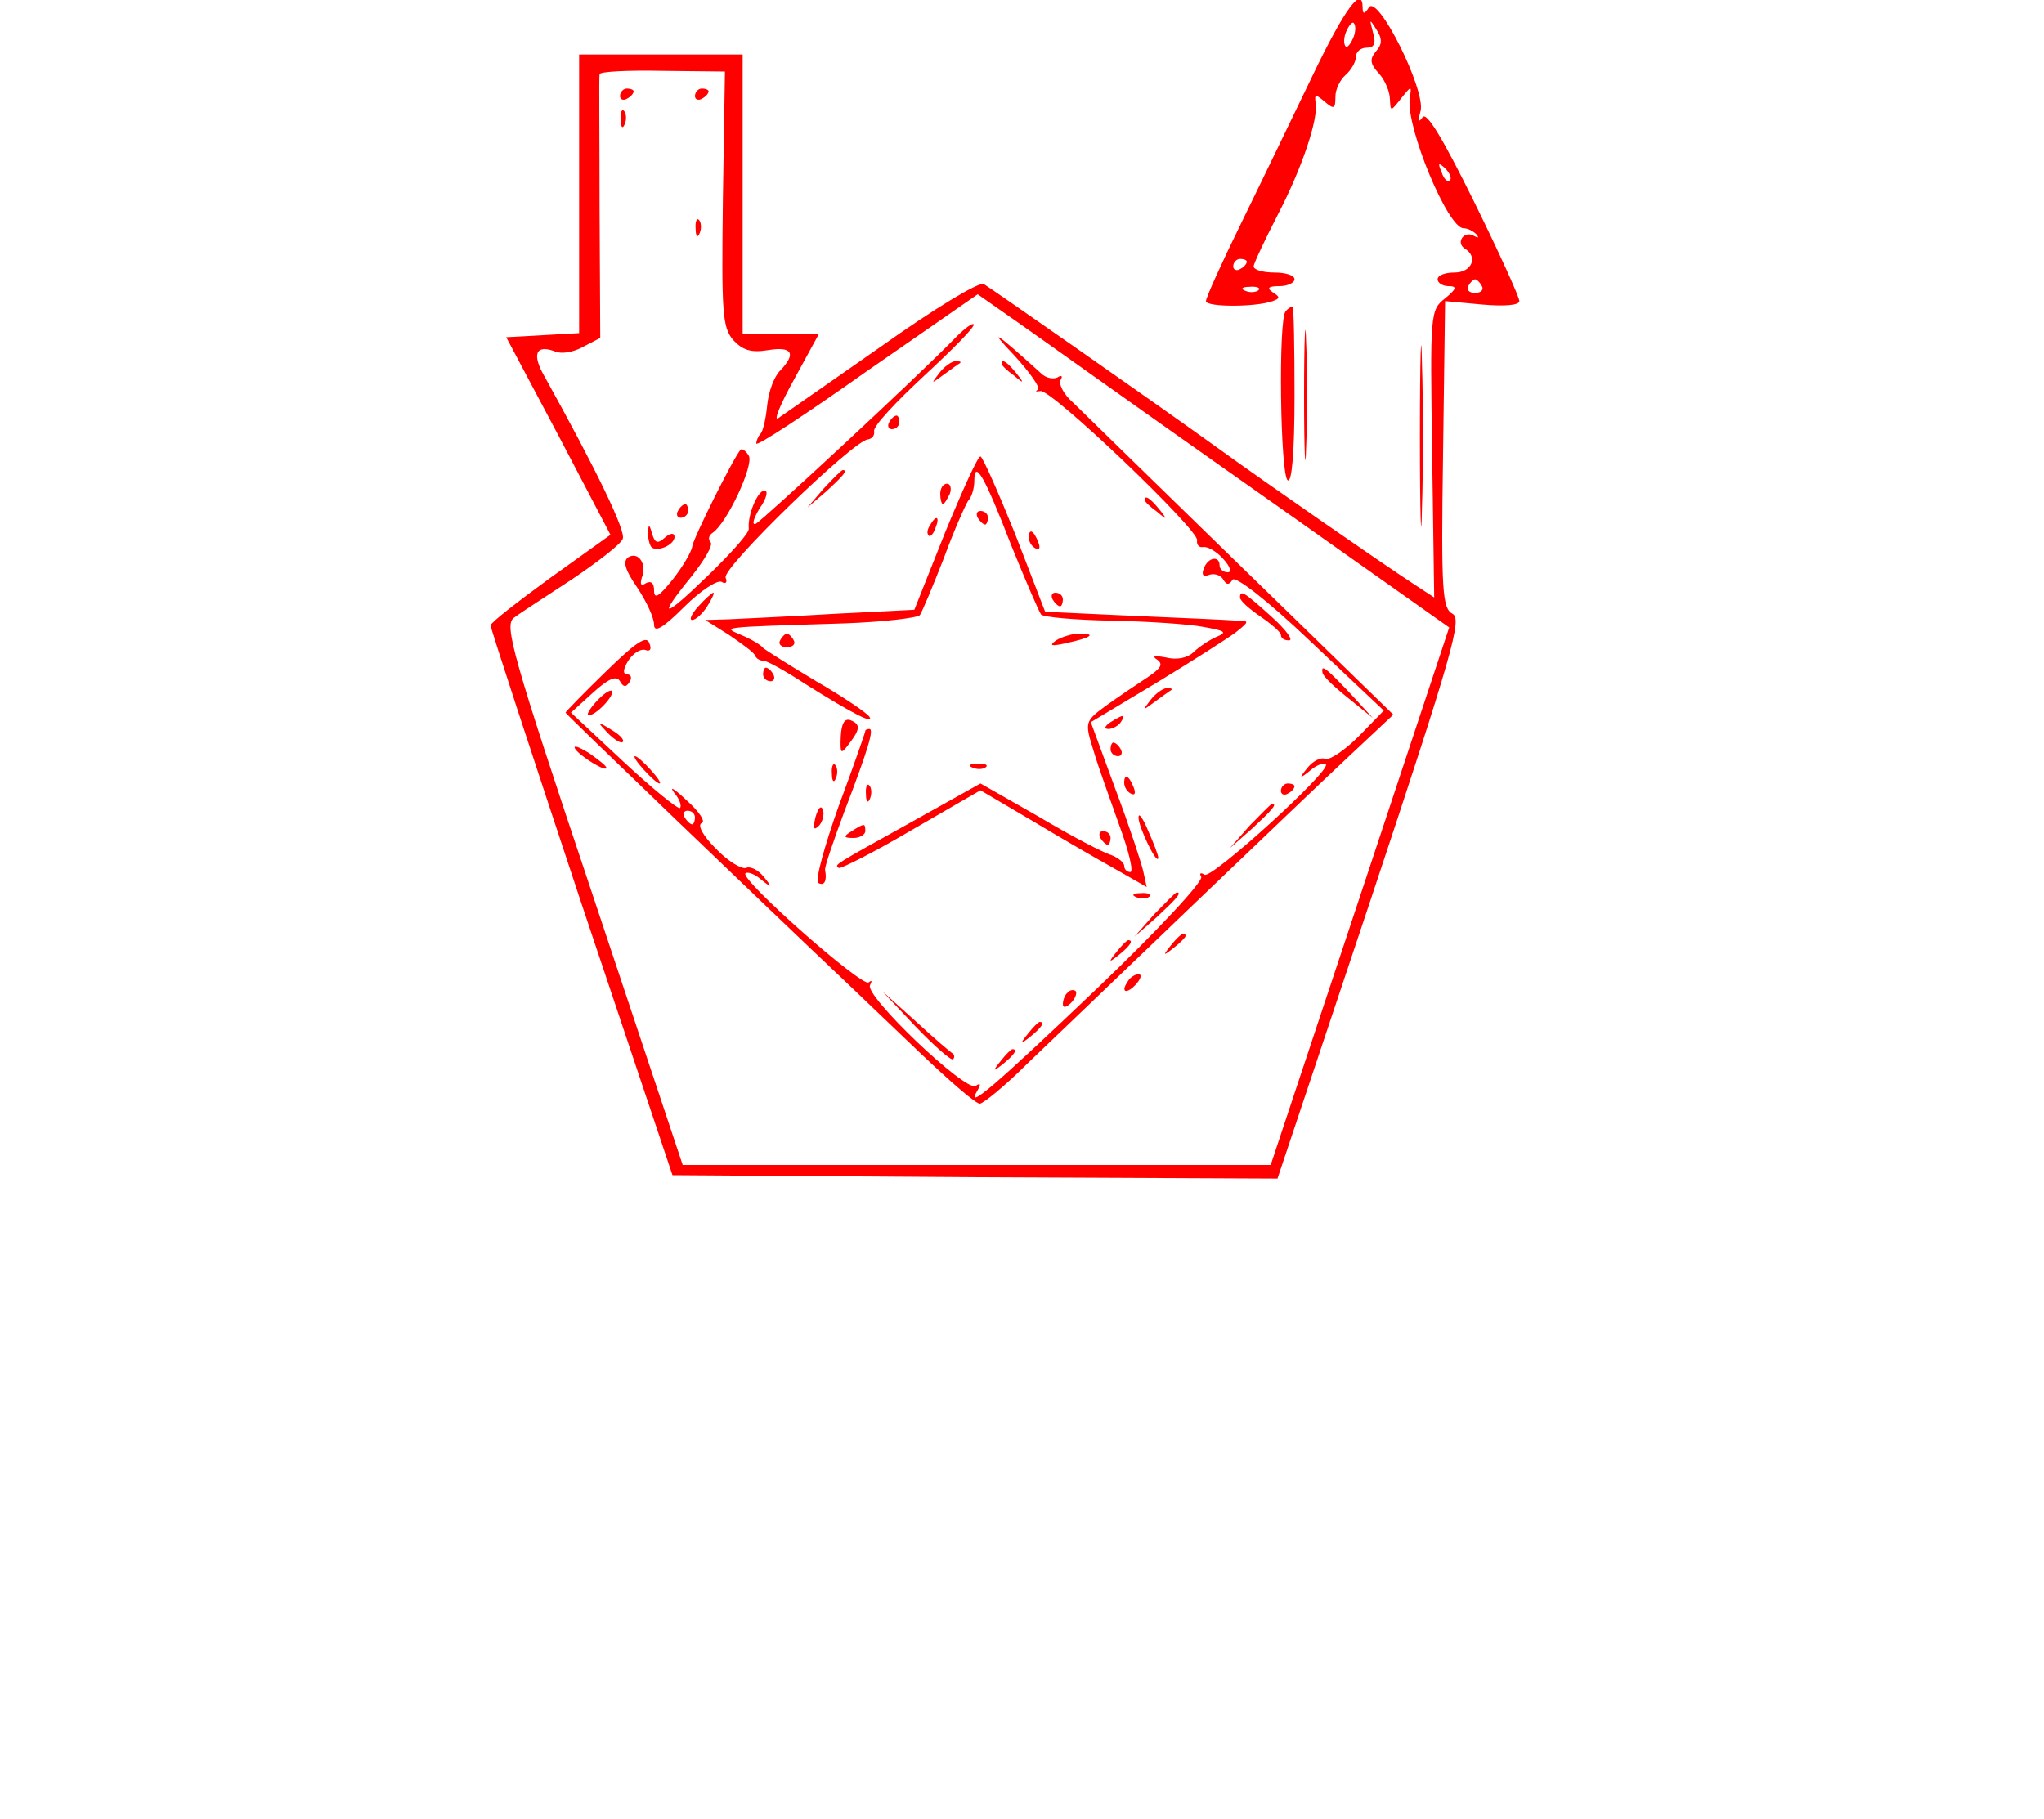 <?xml version="1.0" standalone="no"?>
<!DOCTYPE svg PUBLIC "-//W3C//DTD SVG 20010904//EN"
 "http://www.w3.org/TR/2001/REC-SVG-20010904/DTD/svg10.dtd">
<svg version="1.0" xmlns="http://www.w3.org/2000/svg"
 width="300pt" height="267pt" viewBox="0 0 300 267"
 preserveAspectRatio="xMidYMid meet">
<g transform="translate(0,267) scale(0.1,-0.1)"
fill="#ff0000" stroke="none">
<path d="M1926 2558 c-30 -62 -77 -160 -105 -217 -28 -57 -51 -108 -51 -113 0
-9 73 -9 98 0 11 4 11 6 0 13 -9 6 -7 9 10 9 12 0 22 5 22 10 0 6 -13 10 -30
10 -16 0 -30 4 -30 9 0 4 16 38 35 75 36 69 60 141 56 165 -2 13 0 13 13 2 14
-12 16 -11 16 7 0 11 7 25 15 32 8 7 15 19 15 26 0 8 7 14 16 14 11 0 14 6 9
23 -5 19 -5 20 5 4 9 -14 9 -22 -1 -33 -9 -11 -8 -18 5 -32 9 -10 16 -27 16
-38 1 -18 1 -18 16 1 16 20 16 20 13 0 -5 -43 56 -190 79 -190 6 0 14 -4 19
-9 4 -5 3 -6 -4 -2 -14 8 -27 -10 -13 -19 20 -12 10 -35 -15 -35 -14 0 -25 -4
-25 -10 0 -5 7 -10 16 -10 13 0 12 -4 -5 -18 -22 -17 -22 -22 -19 -228 l3
-211 -32 21 c-43 28 -212 145 -288 200 -90 65 -328 231 -341 239 -7 4 -74 -37
-150 -91 -77 -54 -145 -101 -152 -106 -7 -4 4 22 24 58 l36 66 -56 0 -56 0 0
205 0 205 -120 0 -120 0 0 -205 0 -204 -53 -3 -54 -3 77 -145 76 -145 -88 -63
c-48 -35 -88 -66 -88 -70 0 -4 60 -187 133 -407 l134 -400 444 -3 444 -2 137
410 c121 364 134 411 120 419 -15 8 -17 32 -14 234 l3 225 54 -5 c34 -3 55 -1
55 5 0 6 -30 72 -67 147 -46 93 -69 131 -75 123 -6 -9 -7 -5 -3 9 8 30 -63
173 -76 152 -6 -10 -9 -10 -9 -1 0 35 -26 0 -74 -100z m60 56 c-4 -9 -9 -15
-11 -12 -3 3 -3 13 1 22 4 9 9 15 11 12 3 -3 3 -13 -1 -22z m-925 -236 c-2
-166 -1 -188 15 -207 14 -15 26 -19 51 -15 36 6 42 -5 18 -30 -9 -9 -17 -31
-19 -51 -2 -20 -6 -38 -10 -42 -3 -3 -6 -10 -6 -14 0 -5 73 43 162 106 l163
113 60 -42 c33 -23 170 -121 305 -216 135 -95 263 -186 286 -202 l41 -29 -131
-395 -131 -394 -431 0 -432 0 -132 396 c-119 355 -130 396 -116 407 9 7 48 32
86 57 37 25 71 51 74 59 5 11 -38 100 -114 237 -20 34 -14 49 15 38 9 -4 27
-1 41 7 l25 13 -1 190 c0 105 -1 194 0 197 0 4 41 6 92 5 l92 -1 -3 -187z
m1067 27 c-3 -3 -9 2 -12 12 -6 14 -5 15 5 6 7 -7 10 -15 7 -18z m-298 -119
c0 -3 -4 -8 -10 -11 -5 -3 -10 -1 -10 4 0 6 5 11 10 11 6 0 10 -2 10 -4z m345
-36 c3 -5 -1 -10 -10 -10 -9 0 -13 5 -10 10 3 6 8 10 10 10 2 0 7 -4 10 -10z
m-328 -6 c-3 -3 -12 -4 -19 -1 -8 3 -5 6 6 6 11 1 17 -2 13 -5z"/>
<path d="M910 2529 c0 -5 5 -7 10 -4 6 3 10 8 10 11 0 2 -4 4 -10 4 -5 0 -10
-5 -10 -11z"/>
<path d="M1020 2529 c0 -5 5 -7 10 -4 6 3 10 8 10 11 0 2 -4 4 -10 4 -5 0 -10
-5 -10 -11z"/>
<path d="M911 2494 c0 -11 3 -14 6 -6 3 7 2 16 -1 19 -3 4 -6 -2 -5 -13z"/>
<path d="M1021 2334 c0 -11 3 -14 6 -6 3 7 2 16 -1 19 -3 4 -6 -2 -5 -13z"/>
<path d="M1404 2176 c-56 -58 -286 -271 -295 -275 -6 -2 -3 8 6 23 10 14 13
26 7 26 -10 0 -25 -36 -23 -56 1 -6 -26 -36 -59 -68 -67 -65 -77 -66 -25 -2
19 24 32 46 28 50 -4 4 -3 10 3 14 21 14 61 100 53 113 -4 7 -10 11 -12 9 -11
-13 -69 -129 -71 -142 -1 -8 -14 -30 -29 -49 -20 -25 -27 -29 -27 -16 0 11 -4
15 -12 11 -7 -5 -9 -2 -6 8 8 20 -5 39 -20 30 -8 -6 -5 -18 13 -44 14 -21 25
-45 25 -55 0 -12 12 -6 44 26 24 24 49 40 55 37 6 -4 9 -1 6 6 -6 14 189 203
209 203 6 1 10 6 9 12 -2 7 32 43 74 82 42 39 75 72 72 75 -2 2 -13 -6 -25
-18z"/>
<path d="M1488 2149 c24 -26 40 -49 35 -51 -4 -3 -3 -3 4 -2 15 4 233 -204
230 -219 -1 -7 3 -11 9 -10 7 1 20 -7 29 -17 11 -12 13 -20 7 -20 -7 0 -12 5
-12 10 0 15 -17 12 -23 -4 -4 -10 -1 -13 7 -10 8 3 17 0 21 -6 5 -9 9 -9 14
-1 4 6 50 -29 115 -91 l107 -101 -37 -38 c-20 -20 -42 -35 -49 -33 -6 3 -18
-3 -26 -13 -13 -16 -12 -17 4 -4 9 8 20 12 23 9 8 -9 -167 -168 -178 -162 -6
4 -8 2 -5 -3 4 -6 -65 -80 -154 -165 -148 -141 -194 -181 -174 -148 5 9 4 11
-3 6 -15 -9 -164 133 -155 148 3 6 3 8 -2 4 -9 -8 -189 151 -181 160 3 3 14
-1 23 -9 16 -13 17 -12 4 4 -8 10 -20 16 -26 13 -7 -2 -27 10 -45 29 -18 18
-27 34 -20 37 6 2 -4 17 -22 33 -18 17 -26 22 -19 12 8 -9 12 -20 9 -23 -3 -2
-40 28 -83 68 l-77 72 32 29 c23 21 35 26 40 17 5 -9 9 -9 14 -1 4 6 2 11 -3
11 -7 0 -7 7 1 20 7 11 18 18 25 16 7 -3 10 1 6 10 -4 12 -20 1 -64 -42 -33
-32 -59 -59 -59 -60 0 -2 301 -291 410 -394 20 -19 71 -68 112 -107 42 -40 80
-73 86 -73 5 0 37 26 69 58 87 83 397 381 473 452 l65 61 -223 217 c-122 119
-234 228 -247 241 -14 12 -22 28 -18 34 3 5 1 7 -5 3 -6 -3 -17 -1 -24 6 -66
60 -80 69 -40 27z m-468 -679 c0 -5 -2 -10 -4 -10 -3 0 -8 5 -11 10 -3 6 -1
10 4 10 6 0 11 -4 11 -10z"/>
<path d="M1379 2123 c-13 -17 -13 -17 6 -3 11 8 22 16 24 17 2 2 0 3 -6 3 -6
0 -17 -8 -24 -17z"/>
<path d="M1470 2136 c0 -2 8 -10 18 -17 15 -13 16 -12 3 4 -13 16 -21 21 -21
13z"/>
<path d="M1305 2050 c-3 -5 -1 -10 4 -10 6 0 11 5 11 10 0 6 -2 10 -4 10 -3 0
-8 -4 -11 -10z"/>
<path d="M1387 1888 l-45 -113 -118 -6 c-66 -4 -135 -7 -154 -8 l-35 -1 35
-22 c19 -13 37 -26 38 -30 2 -5 8 -8 13 -8 5 0 32 -15 61 -34 70 -44 102 -60
94 -48 -3 5 -38 29 -78 52 -40 24 -75 46 -78 49 -3 4 -16 12 -30 18 -29 13
-42 12 149 18 57 2 107 8 111 12 3 4 19 42 35 83 15 41 32 79 36 85 5 5 9 18
9 29 0 33 15 7 54 -94 21 -52 41 -98 44 -102 4 -4 50 -8 102 -9 53 -1 114 -5
135 -9 34 -6 37 -8 20 -15 -11 -5 -26 -15 -34 -23 -9 -8 -24 -11 -40 -7 -16 3
-21 2 -13 -3 10 -7 6 -13 -15 -27 -15 -10 -42 -28 -60 -41 -31 -23 -31 -24
-18 -66 7 -24 25 -73 38 -110 14 -38 21 -68 16 -68 -5 0 -9 4 -9 9 0 5 -9 12
-19 16 -11 3 -59 28 -106 56 l-86 49 -102 -57 c-117 -65 -112 -62 -106 -67 2
-2 50 22 106 55 l102 59 73 -43 c40 -24 95 -56 122 -71 l49 -28 -5 23 c-3 13
-21 68 -41 121 l-36 98 95 57 c53 32 106 66 118 75 20 16 20 17 1 17 -11 1
-79 4 -150 7 l-131 6 -44 114 c-25 62 -48 114 -51 114 -4 0 -27 -51 -52 -112z"/>
<path d="M1209 1953 l-24 -28 28 24 c25 23 32 31 24 31 -2 0 -14 -12 -28 -27z"/>
<path d="M1380 1945 c0 -8 2 -15 4 -15 2 0 6 7 10 15 3 8 1 15 -4 15 -6 0 -10
-7 -10 -15z"/>
<path d="M1680 1936 c0 -2 8 -10 18 -17 15 -13 16 -12 3 4 -13 16 -21 21 -21
13z"/>
<path d="M995 1920 c-3 -5 -1 -10 4 -10 6 0 11 5 11 10 0 6 -2 10 -4 10 -3 0
-8 -4 -11 -10z"/>
<path d="M1435 1910 c3 -5 8 -10 11 -10 2 0 4 5 4 10 0 6 -5 10 -11 10 -5 0
-7 -4 -4 -10z"/>
<path d="M1365 1899 c-4 -6 -5 -12 -2 -15 2 -3 7 2 10 11 7 17 1 20 -8 4z"/>
<path d="M951 1889 c0 -9 2 -18 5 -22 8 -8 34 3 34 15 0 6 -6 6 -14 -1 -11
-10 -15 -8 -19 6 -4 14 -5 14 -6 2z"/>
<path d="M1510 1881 c0 -6 4 -13 10 -16 6 -3 7 1 4 9 -7 18 -14 21 -14 7z"/>
<path d="M1025 1780 c-10 -11 -14 -20 -9 -20 5 0 15 9 22 20 7 11 11 20 9 20
-2 0 -12 -9 -22 -20z"/>
<path d="M1545 1790 c3 -5 8 -10 11 -10 2 0 4 5 4 10 0 6 -5 10 -11 10 -5 0
-7 -4 -4 -10z"/>
<path d="M1820 1793 c0 -5 14 -17 30 -28 16 -11 30 -23 30 -27 0 -5 5 -8 12
-8 7 0 -5 16 -26 35 -40 36 -46 40 -46 28z"/>
<path d="M1145 1730 c-3 -5 1 -10 10 -10 9 0 13 5 10 10 -3 6 -8 10 -10 10 -2
0 -7 -4 -10 -10z"/>
<path d="M1550 1730 c-11 -8 -7 -9 15 -4 37 8 45 14 19 14 -10 0 -26 -5 -34
-10z"/>
<path d="M1120 1680 c0 -5 5 -10 11 -10 5 0 7 5 4 10 -3 6 -8 10 -11 10 -2 0
-4 -4 -4 -10z"/>
<path d="M1941 1683 c0 -5 17 -21 37 -37 l37 -30 -34 37 c-36 38 -42 42 -40
30z"/>
<path d="M875 1640 c-10 -11 -15 -20 -11 -20 11 0 39 30 34 36 -3 2 -13 -5
-23 -16z"/>
<path d="M1689 1643 c-13 -17 -13 -17 6 -3 11 8 22 16 24 17 2 2 0 3 -6 3 -6
0 -17 -8 -24 -17z"/>
<path d="M1234 1589 c-1 -26 0 -27 12 -11 17 22 17 29 2 35 -9 3 -13 -6 -14
-24z"/>
<path d="M1630 1610 c-9 -6 -10 -10 -3 -10 6 0 15 5 18 10 8 12 4 12 -15 0z"/>
<path d="M892 1594 c10 -10 20 -16 22 -13 3 3 -5 11 -17 18 -21 13 -21 12 -5
-5z"/>
<path d="M1270 1597 c0 -2 -17 -51 -39 -110 -21 -59 -35 -110 -30 -113 9 -5
13 3 10 19 -1 4 12 42 28 85 36 94 44 122 37 122 -3 0 -6 -1 -6 -3z"/>
<path d="M844 1571 c7 -11 46 -35 46 -28 0 3 -12 12 -26 22 -15 9 -23 12 -20
6z"/>
<path d="M1630 1570 c0 -5 5 -10 11 -10 5 0 7 5 4 10 -3 6 -8 10 -11 10 -2 0
-4 -4 -4 -10z"/>
<path d="M945 1540 c10 -11 20 -20 23 -20 3 0 -3 9 -13 20 -10 11 -20 20 -23
20 -3 0 3 -9 13 -20z"/>
<path d="M1221 1534 c0 -11 3 -14 6 -6 3 7 2 16 -1 19 -3 4 -6 -2 -5 -13z"/>
<path d="M1428 1543 c7 -3 16 -2 19 1 4 3 -2 6 -13 5 -11 0 -14 -3 -6 -6z"/>
<path d="M1650 1521 c0 -6 4 -13 10 -16 6 -3 7 1 4 9 -7 18 -14 21 -14 7z"/>
<path d="M1271 1504 c0 -11 3 -14 6 -6 3 7 2 16 -1 19 -3 4 -6 -2 -5 -13z"/>
<path d="M1880 1509 c0 -5 5 -7 10 -4 6 3 10 8 10 11 0 2 -4 4 -10 4 -5 0 -10
-5 -10 -11z"/>
<path d="M1197 1471 c-4 -17 -3 -21 5 -13 5 5 8 16 6 23 -3 8 -7 3 -11 -10z"/>
<path d="M1834 1458 l-29 -33 33 29 c30 28 37 36 29 36 -2 0 -16 -15 -33 -32z"/>
<path d="M1671 1470 c0 -14 28 -72 29 -59 0 4 -7 22 -15 40 -8 19 -14 27 -14
19z"/>
<path d="M1250 1450 c-13 -8 -12 -10 3 -10 9 0 17 5 17 10 0 12 -1 12 -20 0z"/>
<path d="M1615 1440 c3 -5 8 -10 11 -10 2 0 4 5 4 10 0 6 -5 10 -11 10 -5 0
-7 -4 -4 -10z"/>
<path d="M1668 1353 c7 -3 16 -2 19 1 4 3 -2 6 -13 5 -11 0 -14 -3 -6 -6z"/>
<path d="M1694 1328 l-29 -33 33 29 c30 28 37 36 29 36 -2 0 -16 -15 -33 -32z"/>
<path d="M1719 1283 c-13 -16 -12 -17 4 -4 9 7 17 15 17 17 0 8 -8 3 -21 -13z"/>
<path d="M1639 1273 c-13 -16 -12 -17 4 -4 16 13 21 21 13 21 -2 0 -10 -8 -17
-17z"/>
<path d="M1655 1229 c-11 -16 -1 -19 13 -3 7 8 8 14 3 14 -5 0 -13 -5 -16 -11z"/>
<path d="M1567 1213 c-4 -3 -7 -11 -7 -17 0 -6 5 -5 12 2 6 6 9 14 7 17 -3 3
-9 2 -12 -2z"/>
<path d="M1344 1163 c28 -29 52 -50 55 -48 2 3 2 6 0 8 -2 1 -27 22 -54 47
l-50 45 49 -52z"/>
<path d="M1509 1153 c-13 -16 -12 -17 4 -4 16 13 21 21 13 21 -2 0 -10 -8 -17
-17z"/>
<path d="M1469 1113 c-13 -16 -12 -17 4 -4 16 13 21 21 13 21 -2 0 -10 -8 -17
-17z"/>
<path d="M1914 2090 c0 -85 2 -120 3 -77 2 42 2 112 0 155 -1 42 -3 7 -3 -78z"/>
<path d="M2084 2030 c0 -118 2 -167 3 -107 2 59 2 155 0 215 -1 59 -3 10 -3
-108z"/>
<path d="M1887 2213 c-11 -10 -8 -241 3 -248 6 -4 10 40 10 124 0 72 -1 131
-3 131 -2 0 -7 -3 -10 -7z"/>
</g>
</svg>
